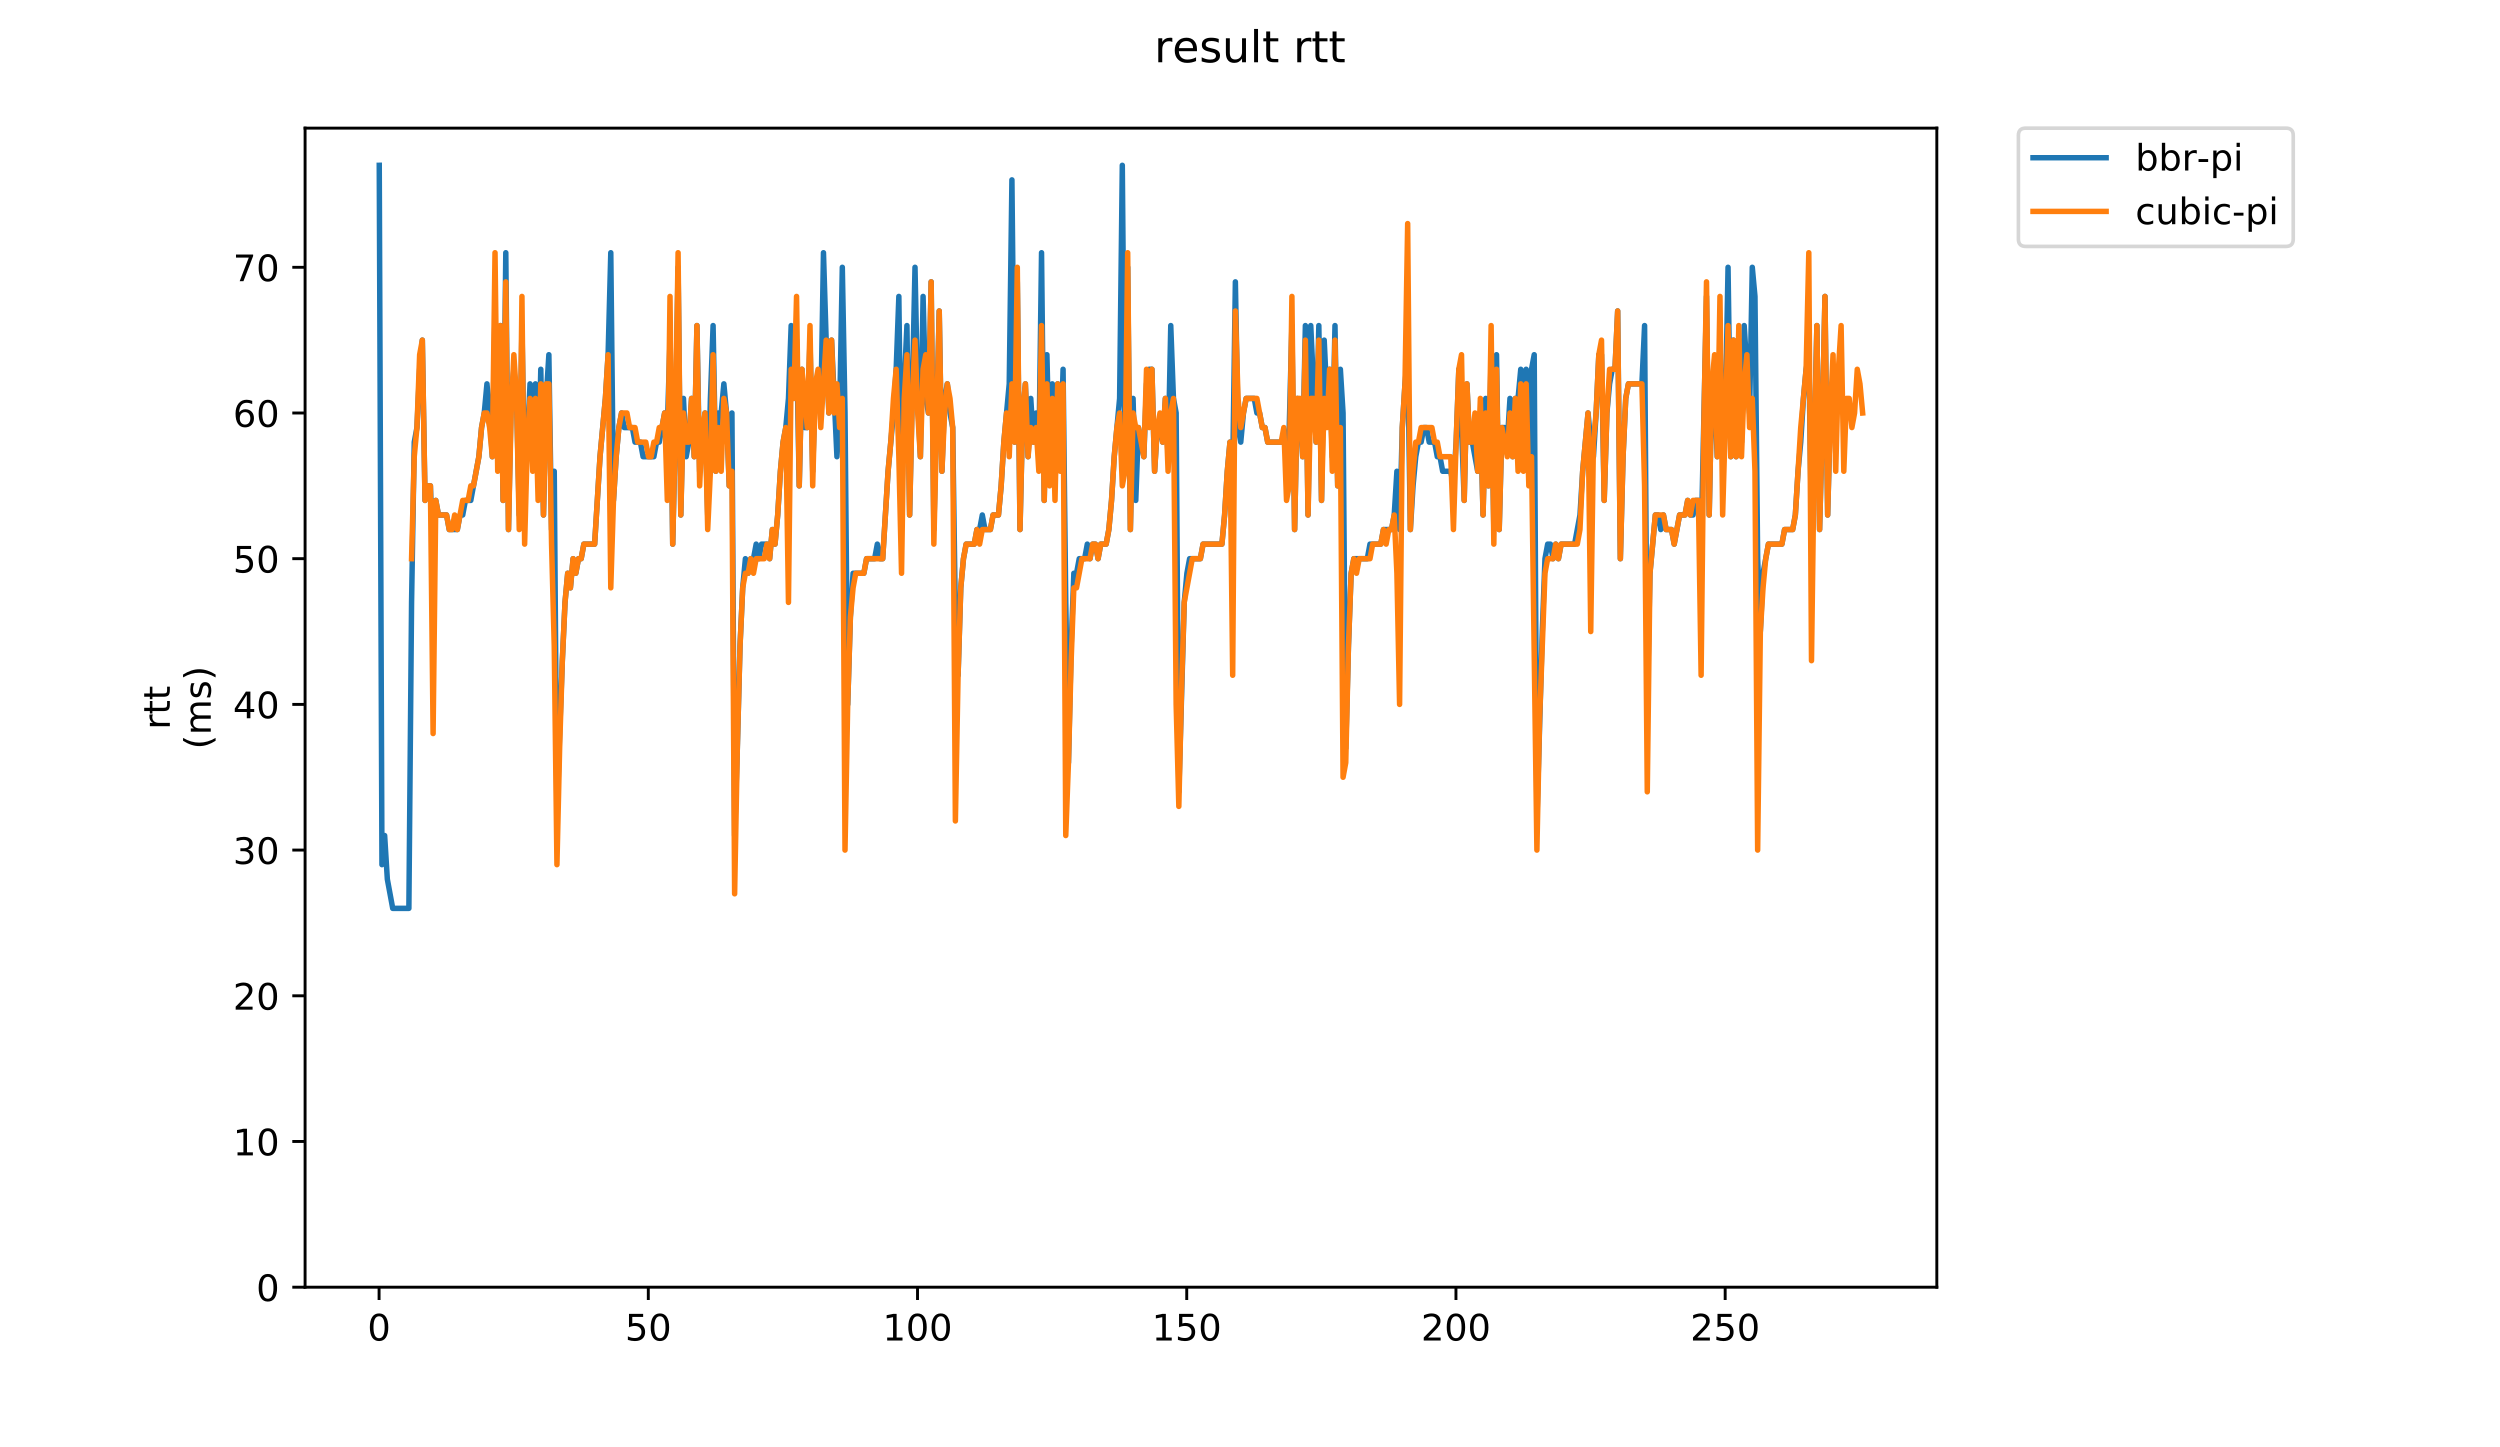 <?xml version="1.0" encoding="utf-8" standalone="no"?>
<!DOCTYPE svg PUBLIC "-//W3C//DTD SVG 1.1//EN"
  "http://www.w3.org/Graphics/SVG/1.1/DTD/svg11.dtd">
<!-- Created with matplotlib (https://matplotlib.org/) -->
<svg height="396pt" version="1.1" viewBox="0 0 684 396" width="684pt" xmlns="http://www.w3.org/2000/svg" xmlns:xlink="http://www.w3.org/1999/xlink">
 <defs>
  <style type="text/css">
*{stroke-linecap:butt;stroke-linejoin:round;}
  </style>
 </defs>
 <g id="figure_1">
  <g id="patch_1">
   <path d="M 0 396 
L 684 396 
L 684 0 
L 0 0 
z
" style="fill:#ffffff;"/>
  </g>
  <g id="axes_1">
   <g id="patch_2">
    <path d="M 83.472 352.174 
L 529.913 352.174 
L 529.913 35.062 
L 83.472 35.062 
z
" style="fill:#ffffff;"/>
   </g>
   <g id="matplotlib.axis_1">
    <g id="xtick_1">
     <g id="line2d_1">
      <defs>
       <path d="M 0 0 
L 0 3.5 
" id="m6fdb9499fc" style="stroke:#000000;stroke-width:0.8;"/>
      </defs>
      <g>
       <use style="stroke:#000000;stroke-width:0.8;" x="103.716" xlink:href="#m6fdb9499fc" y="352.174"/>
      </g>
     </g>
     <g id="text_1">
      <!-- 0 -->
      <defs>
       <path d="M 31.781 66.406 
Q 24.172 66.406 20.328 58.906 
Q 16.5 51.422 16.5 36.375 
Q 16.5 21.391 20.328 13.891 
Q 24.172 6.391 31.781 6.391 
Q 39.453 6.391 43.281 13.891 
Q 47.125 21.391 47.125 36.375 
Q 47.125 51.422 43.281 58.906 
Q 39.453 66.406 31.781 66.406 
z
M 31.781 74.219 
Q 44.047 74.219 50.516 64.516 
Q 56.984 54.828 56.984 36.375 
Q 56.984 17.969 50.516 8.266 
Q 44.047 -1.422 31.781 -1.422 
Q 19.531 -1.422 13.062 8.266 
Q 6.594 17.969 6.594 36.375 
Q 6.594 54.828 13.062 64.516 
Q 19.531 74.219 31.781 74.219 
z
" id="DejaVuSans-48"/>
      </defs>
      <g transform="translate(100.535 366.773)scale(0.1 -0.1)">
       <use xlink:href="#DejaVuSans-48"/>
      </g>
     </g>
    </g>
    <g id="xtick_2">
     <g id="line2d_2">
      <g>
       <use style="stroke:#000000;stroke-width:0.8;" x="177.375" xlink:href="#m6fdb9499fc" y="352.174"/>
      </g>
     </g>
     <g id="text_2">
      <!-- 50 -->
      <defs>
       <path d="M 10.797 72.906 
L 49.516 72.906 
L 49.516 64.594 
L 19.828 64.594 
L 19.828 46.734 
Q 21.969 47.469 24.109 47.828 
Q 26.266 48.188 28.422 48.188 
Q 40.625 48.188 47.75 41.5 
Q 54.891 34.812 54.891 23.391 
Q 54.891 11.625 47.562 5.094 
Q 40.234 -1.422 26.906 -1.422 
Q 22.312 -1.422 17.547 -0.641 
Q 12.797 0.141 7.719 1.703 
L 7.719 11.625 
Q 12.109 9.234 16.797 8.062 
Q 21.484 6.891 26.703 6.891 
Q 35.156 6.891 40.078 11.328 
Q 45.016 15.766 45.016 23.391 
Q 45.016 31 40.078 35.438 
Q 35.156 39.891 26.703 39.891 
Q 22.75 39.891 18.812 39.016 
Q 14.891 38.141 10.797 36.281 
z
" id="DejaVuSans-53"/>
      </defs>
      <g transform="translate(171.012 366.773)scale(0.1 -0.1)">
       <use xlink:href="#DejaVuSans-53"/>
       <use x="63.623" xlink:href="#DejaVuSans-48"/>
      </g>
     </g>
    </g>
    <g id="xtick_3">
     <g id="line2d_3">
      <g>
       <use style="stroke:#000000;stroke-width:0.8;" x="251.033" xlink:href="#m6fdb9499fc" y="352.174"/>
      </g>
     </g>
     <g id="text_3">
      <!-- 100 -->
      <defs>
       <path d="M 12.406 8.297 
L 28.516 8.297 
L 28.516 63.922 
L 10.984 60.406 
L 10.984 69.391 
L 28.422 72.906 
L 38.281 72.906 
L 38.281 8.297 
L 54.391 8.297 
L 54.391 0 
L 12.406 0 
z
" id="DejaVuSans-49"/>
      </defs>
      <g transform="translate(241.489 366.773)scale(0.1 -0.1)">
       <use xlink:href="#DejaVuSans-49"/>
       <use x="63.623" xlink:href="#DejaVuSans-48"/>
       <use x="127.246" xlink:href="#DejaVuSans-48"/>
      </g>
     </g>
    </g>
    <g id="xtick_4">
     <g id="line2d_4">
      <g>
       <use style="stroke:#000000;stroke-width:0.8;" x="324.691" xlink:href="#m6fdb9499fc" y="352.174"/>
      </g>
     </g>
     <g id="text_4">
      <!-- 150 -->
      <g transform="translate(315.147 366.773)scale(0.1 -0.1)">
       <use xlink:href="#DejaVuSans-49"/>
       <use x="63.623" xlink:href="#DejaVuSans-53"/>
       <use x="127.246" xlink:href="#DejaVuSans-48"/>
      </g>
     </g>
    </g>
    <g id="xtick_5">
     <g id="line2d_5">
      <g>
       <use style="stroke:#000000;stroke-width:0.8;" x="398.349" xlink:href="#m6fdb9499fc" y="352.174"/>
      </g>
     </g>
     <g id="text_5">
      <!-- 200 -->
      <defs>
       <path d="M 19.188 8.297 
L 53.609 8.297 
L 53.609 0 
L 7.328 0 
L 7.328 8.297 
Q 12.938 14.109 22.625 23.891 
Q 32.328 33.688 34.812 36.531 
Q 39.547 41.844 41.422 45.531 
Q 43.312 49.219 43.312 52.781 
Q 43.312 58.594 39.234 62.25 
Q 35.156 65.922 28.609 65.922 
Q 23.969 65.922 18.812 64.312 
Q 13.672 62.703 7.812 59.422 
L 7.812 69.391 
Q 13.766 71.781 18.938 73 
Q 24.125 74.219 28.422 74.219 
Q 39.75 74.219 46.484 68.547 
Q 53.219 62.891 53.219 53.422 
Q 53.219 48.922 51.531 44.891 
Q 49.859 40.875 45.406 35.406 
Q 44.188 33.984 37.641 27.219 
Q 31.109 20.453 19.188 8.297 
z
" id="DejaVuSans-50"/>
      </defs>
      <g transform="translate(388.805 366.773)scale(0.1 -0.1)">
       <use xlink:href="#DejaVuSans-50"/>
       <use x="63.623" xlink:href="#DejaVuSans-48"/>
       <use x="127.246" xlink:href="#DejaVuSans-48"/>
      </g>
     </g>
    </g>
    <g id="xtick_6">
     <g id="line2d_6">
      <g>
       <use style="stroke:#000000;stroke-width:0.8;" x="472.007" xlink:href="#m6fdb9499fc" y="352.174"/>
      </g>
     </g>
     <g id="text_6">
      <!-- 250 -->
      <g transform="translate(462.464 366.773)scale(0.1 -0.1)">
       <use xlink:href="#DejaVuSans-50"/>
       <use x="63.623" xlink:href="#DejaVuSans-53"/>
       <use x="127.246" xlink:href="#DejaVuSans-48"/>
      </g>
     </g>
    </g>
   </g>
   <g id="matplotlib.axis_2">
    <g id="ytick_1">
     <g id="line2d_7">
      <defs>
       <path d="M 0 0 
L -3.5 0 
" id="m721a518f47" style="stroke:#000000;stroke-width:0.8;"/>
      </defs>
      <g>
       <use style="stroke:#000000;stroke-width:0.8;" x="83.472" xlink:href="#m721a518f47" y="352.174"/>
      </g>
     </g>
     <g id="text_7">
      <!-- 0 -->
      <g transform="translate(70.11 355.973)scale(0.1 -0.1)">
       <use xlink:href="#DejaVuSans-48"/>
      </g>
     </g>
    </g>
    <g id="ytick_2">
     <g id="line2d_8">
      <g>
       <use style="stroke:#000000;stroke-width:0.8;" x="83.472" xlink:href="#m721a518f47" y="312.311"/>
      </g>
     </g>
     <g id="text_8">
      <!-- 10 -->
      <g transform="translate(63.747 316.11)scale(0.1 -0.1)">
       <use xlink:href="#DejaVuSans-49"/>
       <use x="63.623" xlink:href="#DejaVuSans-48"/>
      </g>
     </g>
    </g>
    <g id="ytick_3">
     <g id="line2d_9">
      <g>
       <use style="stroke:#000000;stroke-width:0.8;" x="83.472" xlink:href="#m721a518f47" y="272.448"/>
      </g>
     </g>
     <g id="text_9">
      <!-- 20 -->
      <g transform="translate(63.747 276.247)scale(0.1 -0.1)">
       <use xlink:href="#DejaVuSans-50"/>
       <use x="63.623" xlink:href="#DejaVuSans-48"/>
      </g>
     </g>
    </g>
    <g id="ytick_4">
     <g id="line2d_10">
      <g>
       <use style="stroke:#000000;stroke-width:0.8;" x="83.472" xlink:href="#m721a518f47" y="232.585"/>
      </g>
     </g>
     <g id="text_10">
      <!-- 30 -->
      <defs>
       <path d="M 40.578 39.312 
Q 47.656 37.797 51.625 33 
Q 55.609 28.219 55.609 21.188 
Q 55.609 10.406 48.188 4.484 
Q 40.766 -1.422 27.094 -1.422 
Q 22.516 -1.422 17.656 -0.516 
Q 12.797 0.391 7.625 2.203 
L 7.625 11.719 
Q 11.719 9.328 16.594 8.109 
Q 21.484 6.891 26.812 6.891 
Q 36.078 6.891 40.938 10.547 
Q 45.797 14.203 45.797 21.188 
Q 45.797 27.641 41.281 31.266 
Q 36.766 34.906 28.719 34.906 
L 20.219 34.906 
L 20.219 43.016 
L 29.109 43.016 
Q 36.375 43.016 40.234 45.922 
Q 44.094 48.828 44.094 54.297 
Q 44.094 59.906 40.109 62.906 
Q 36.141 65.922 28.719 65.922 
Q 24.656 65.922 20.016 65.031 
Q 15.375 64.156 9.812 62.312 
L 9.812 71.094 
Q 15.438 72.656 20.344 73.438 
Q 25.25 74.219 29.594 74.219 
Q 40.828 74.219 47.359 69.109 
Q 53.906 64.016 53.906 55.328 
Q 53.906 49.266 50.438 45.094 
Q 46.969 40.922 40.578 39.312 
z
" id="DejaVuSans-51"/>
      </defs>
      <g transform="translate(63.747 236.384)scale(0.1 -0.1)">
       <use xlink:href="#DejaVuSans-51"/>
       <use x="63.623" xlink:href="#DejaVuSans-48"/>
      </g>
     </g>
    </g>
    <g id="ytick_5">
     <g id="line2d_11">
      <g>
       <use style="stroke:#000000;stroke-width:0.8;" x="83.472" xlink:href="#m721a518f47" y="192.721"/>
      </g>
     </g>
     <g id="text_11">
      <!-- 40 -->
      <defs>
       <path d="M 37.797 64.312 
L 12.891 25.391 
L 37.797 25.391 
z
M 35.203 72.906 
L 47.609 72.906 
L 47.609 25.391 
L 58.016 25.391 
L 58.016 17.188 
L 47.609 17.188 
L 47.609 0 
L 37.797 0 
L 37.797 17.188 
L 4.891 17.188 
L 4.891 26.703 
z
" id="DejaVuSans-52"/>
      </defs>
      <g transform="translate(63.747 196.521)scale(0.1 -0.1)">
       <use xlink:href="#DejaVuSans-52"/>
       <use x="63.623" xlink:href="#DejaVuSans-48"/>
      </g>
     </g>
    </g>
    <g id="ytick_6">
     <g id="line2d_12">
      <g>
       <use style="stroke:#000000;stroke-width:0.8;" x="83.472" xlink:href="#m721a518f47" y="152.858"/>
      </g>
     </g>
     <g id="text_12">
      <!-- 50 -->
      <g transform="translate(63.747 156.657)scale(0.1 -0.1)">
       <use xlink:href="#DejaVuSans-53"/>
       <use x="63.623" xlink:href="#DejaVuSans-48"/>
      </g>
     </g>
    </g>
    <g id="ytick_7">
     <g id="line2d_13">
      <g>
       <use style="stroke:#000000;stroke-width:0.8;" x="83.472" xlink:href="#m721a518f47" y="112.995"/>
      </g>
     </g>
     <g id="text_13">
      <!-- 60 -->
      <defs>
       <path d="M 33.016 40.375 
Q 26.375 40.375 22.484 35.828 
Q 18.609 31.297 18.609 23.391 
Q 18.609 15.531 22.484 10.953 
Q 26.375 6.391 33.016 6.391 
Q 39.656 6.391 43.531 10.953 
Q 47.406 15.531 47.406 23.391 
Q 47.406 31.297 43.531 35.828 
Q 39.656 40.375 33.016 40.375 
z
M 52.594 71.297 
L 52.594 62.312 
Q 48.875 64.062 45.094 64.984 
Q 41.312 65.922 37.594 65.922 
Q 27.828 65.922 22.672 59.328 
Q 17.531 52.734 16.797 39.406 
Q 19.672 43.656 24.016 45.922 
Q 28.375 48.188 33.594 48.188 
Q 44.578 48.188 50.953 41.516 
Q 57.328 34.859 57.328 23.391 
Q 57.328 12.156 50.688 5.359 
Q 44.047 -1.422 33.016 -1.422 
Q 20.359 -1.422 13.672 8.266 
Q 6.984 17.969 6.984 36.375 
Q 6.984 53.656 15.188 63.938 
Q 23.391 74.219 37.203 74.219 
Q 40.922 74.219 44.703 73.484 
Q 48.484 72.75 52.594 71.297 
z
" id="DejaVuSans-54"/>
      </defs>
      <g transform="translate(63.747 116.794)scale(0.1 -0.1)">
       <use xlink:href="#DejaVuSans-54"/>
       <use x="63.623" xlink:href="#DejaVuSans-48"/>
      </g>
     </g>
    </g>
    <g id="ytick_8">
     <g id="line2d_14">
      <g>
       <use style="stroke:#000000;stroke-width:0.8;" x="83.472" xlink:href="#m721a518f47" y="73.132"/>
      </g>
     </g>
     <g id="text_14">
      <!-- 70 -->
      <defs>
       <path d="M 8.203 72.906 
L 55.078 72.906 
L 55.078 68.703 
L 28.609 0 
L 18.312 0 
L 43.219 64.594 
L 8.203 64.594 
z
" id="DejaVuSans-55"/>
      </defs>
      <g transform="translate(63.747 76.931)scale(0.1 -0.1)">
       <use xlink:href="#DejaVuSans-55"/>
       <use x="63.623" xlink:href="#DejaVuSans-48"/>
      </g>
     </g>
    </g>
    <g id="text_15">
     <!-- rtt -->
     <defs>
      <path d="M 41.109 46.297 
Q 39.594 47.172 37.812 47.578 
Q 36.031 48 33.891 48 
Q 26.266 48 22.188 43.047 
Q 18.109 38.094 18.109 28.812 
L 18.109 0 
L 9.078 0 
L 9.078 54.688 
L 18.109 54.688 
L 18.109 46.188 
Q 20.953 51.172 25.484 53.578 
Q 30.031 56 36.531 56 
Q 37.453 56 38.578 55.875 
Q 39.703 55.766 41.062 55.516 
z
" id="DejaVuSans-114"/>
      <path d="M 18.312 70.219 
L 18.312 54.688 
L 36.812 54.688 
L 36.812 47.703 
L 18.312 47.703 
L 18.312 18.016 
Q 18.312 11.328 20.141 9.422 
Q 21.969 7.516 27.594 7.516 
L 36.812 7.516 
L 36.812 0 
L 27.594 0 
Q 17.188 0 13.234 3.875 
Q 9.281 7.766 9.281 18.016 
L 9.281 47.703 
L 2.688 47.703 
L 2.688 54.688 
L 9.281 54.688 
L 9.281 70.219 
z
" id="DejaVuSans-116"/>
     </defs>
     <g transform="translate(46.47 199.594)rotate(-90)scale(0.1 -0.1)">
      <use xlink:href="#DejaVuSans-114"/>
      <use x="41.113" xlink:href="#DejaVuSans-116"/>
      <use x="80.322" xlink:href="#DejaVuSans-116"/>
     </g>
     <!-- (ms) -->
     <defs>
      <path d="M 31 75.875 
Q 24.469 64.656 21.281 53.656 
Q 18.109 42.672 18.109 31.391 
Q 18.109 20.125 21.312 9.062 
Q 24.516 -2 31 -13.188 
L 23.188 -13.188 
Q 15.875 -1.703 12.234 9.375 
Q 8.594 20.453 8.594 31.391 
Q 8.594 42.281 12.203 53.312 
Q 15.828 64.359 23.188 75.875 
z
" id="DejaVuSans-40"/>
      <path d="M 52 44.188 
Q 55.375 50.25 60.062 53.125 
Q 64.75 56 71.094 56 
Q 79.641 56 84.281 50.016 
Q 88.922 44.047 88.922 33.016 
L 88.922 0 
L 79.891 0 
L 79.891 32.719 
Q 79.891 40.578 77.094 44.375 
Q 74.312 48.188 68.609 48.188 
Q 61.625 48.188 57.562 43.547 
Q 53.516 38.922 53.516 30.906 
L 53.516 0 
L 44.484 0 
L 44.484 32.719 
Q 44.484 40.625 41.703 44.406 
Q 38.922 48.188 33.109 48.188 
Q 26.219 48.188 22.156 43.531 
Q 18.109 38.875 18.109 30.906 
L 18.109 0 
L 9.078 0 
L 9.078 54.688 
L 18.109 54.688 
L 18.109 46.188 
Q 21.188 51.219 25.484 53.609 
Q 29.781 56 35.688 56 
Q 41.656 56 45.828 52.969 
Q 50 49.953 52 44.188 
z
" id="DejaVuSans-109"/>
      <path d="M 44.281 53.078 
L 44.281 44.578 
Q 40.484 46.531 36.375 47.5 
Q 32.281 48.484 27.875 48.484 
Q 21.188 48.484 17.844 46.438 
Q 14.5 44.391 14.5 40.281 
Q 14.5 37.156 16.891 35.375 
Q 19.281 33.594 26.516 31.984 
L 29.594 31.297 
Q 39.156 29.25 43.188 25.516 
Q 47.219 21.781 47.219 15.094 
Q 47.219 7.469 41.188 3.016 
Q 35.156 -1.422 24.609 -1.422 
Q 20.219 -1.422 15.453 -0.562 
Q 10.688 0.297 5.422 2 
L 5.422 11.281 
Q 10.406 8.688 15.234 7.391 
Q 20.062 6.109 24.812 6.109 
Q 31.156 6.109 34.562 8.281 
Q 37.984 10.453 37.984 14.406 
Q 37.984 18.062 35.516 20.016 
Q 33.062 21.969 24.703 23.781 
L 21.578 24.516 
Q 13.234 26.266 9.516 29.906 
Q 5.812 33.547 5.812 39.891 
Q 5.812 47.609 11.281 51.797 
Q 16.75 56 26.812 56 
Q 31.781 56 36.172 55.266 
Q 40.578 54.547 44.281 53.078 
z
" id="DejaVuSans-115"/>
      <path d="M 8.016 75.875 
L 15.828 75.875 
Q 23.141 64.359 26.781 53.312 
Q 30.422 42.281 30.422 31.391 
Q 30.422 20.453 26.781 9.375 
Q 23.141 -1.703 15.828 -13.188 
L 8.016 -13.188 
Q 14.5 -2 17.703 9.062 
Q 20.906 20.125 20.906 31.391 
Q 20.906 42.672 17.703 53.656 
Q 14.5 64.656 8.016 75.875 
z
" id="DejaVuSans-41"/>
     </defs>
     <g transform="translate(57.668 204.995)rotate(-90)scale(0.1 -0.1)">
      <use xlink:href="#DejaVuSans-40"/>
      <use x="39.014" xlink:href="#DejaVuSans-109"/>
      <use x="136.426" xlink:href="#DejaVuSans-115"/>
      <use x="188.525" xlink:href="#DejaVuSans-41"/>
     </g>
    </g>
   </g>
   <g id="line2d_15">
    <path clip-path="url(#p4901e219dd)" d="M 103.765 45.228 
L 104.502 236.571 
L 105.238 228.598 
L 105.975 240.557 
L 107.448 248.53 
L 111.868 248.53 
L 112.604 164.817 
L 113.341 120.968 
L 114.077 116.981 
L 114.814 101.036 
L 115.55 93.063 
L 116.287 136.913 
L 117.024 132.927 
L 117.76 132.927 
L 118.497 152.858 
L 119.233 136.913 
L 119.97 140.899 
L 122.18 140.899 
L 122.916 144.886 
L 125.126 144.886 
L 125.863 140.899 
L 126.599 140.899 
L 127.336 136.913 
L 128.809 136.913 
L 131.019 124.954 
L 131.755 116.981 
L 132.492 112.995 
L 133.228 105.022 
L 133.965 112.995 
L 134.702 124.954 
L 135.438 85.091 
L 136.175 124.954 
L 136.911 89.077 
L 137.648 136.913 
L 138.384 69.146 
L 139.121 144.886 
L 139.858 109.009 
L 140.594 101.036 
L 141.331 109.009 
L 142.067 140.899 
L 142.804 89.077 
L 143.541 132.927 
L 144.277 120.968 
L 145.014 105.022 
L 145.75 124.954 
L 146.487 105.022 
L 147.223 132.927 
L 147.96 101.036 
L 148.697 140.899 
L 149.433 109.009 
L 150.17 97.05 
L 150.906 144.886 
L 151.643 128.94 
L 152.38 224.612 
L 153.116 200.694 
L 153.853 180.762 
L 154.589 164.817 
L 155.326 156.845 
L 156.062 160.831 
L 156.799 152.858 
L 157.536 156.845 
L 158.272 152.858 
L 159.009 152.858 
L 159.745 148.872 
L 162.692 148.872 
L 164.165 124.954 
L 165.638 109.009 
L 166.375 97.05 
L 167.111 69.146 
L 167.848 136.913 
L 168.584 124.954 
L 169.321 116.981 
L 170.057 112.995 
L 170.794 116.981 
L 173.004 116.981 
L 173.74 120.968 
L 175.214 120.968 
L 175.95 124.954 
L 178.896 124.954 
L 179.633 120.968 
L 180.37 120.968 
L 181.843 112.995 
L 182.579 116.981 
L 183.316 93.063 
L 184.053 148.872 
L 184.789 116.981 
L 185.526 73.132 
L 186.262 140.899 
L 186.999 109.009 
L 187.735 124.954 
L 188.472 120.968 
L 189.209 109.009 
L 189.945 124.954 
L 190.682 89.077 
L 191.418 128.94 
L 192.892 112.995 
L 193.628 140.899 
L 194.365 109.009 
L 195.101 89.077 
L 195.838 128.94 
L 196.574 112.995 
L 197.311 112.995 
L 198.048 105.022 
L 198.784 112.995 
L 199.521 132.927 
L 200.257 112.995 
L 200.994 228.598 
L 201.73 204.68 
L 202.467 176.776 
L 203.204 160.831 
L 203.94 152.858 
L 204.677 156.845 
L 205.413 152.858 
L 206.15 152.858 
L 206.887 148.872 
L 207.623 152.858 
L 208.36 148.872 
L 209.833 148.872 
L 210.569 152.858 
L 211.306 144.886 
L 212.043 148.872 
L 212.779 140.899 
L 213.516 128.94 
L 214.252 120.968 
L 214.989 116.981 
L 215.726 109.009 
L 216.462 89.077 
L 217.199 109.009 
L 217.935 93.063 
L 218.672 132.927 
L 219.408 101.036 
L 220.145 116.981 
L 220.882 116.981 
L 221.618 93.063 
L 222.355 128.94 
L 223.091 105.022 
L 223.828 105.022 
L 224.565 112.995 
L 225.301 69.146 
L 226.038 93.063 
L 226.774 112.995 
L 227.511 93.063 
L 228.984 124.954 
L 229.721 112.995 
L 230.457 73.132 
L 231.194 112.995 
L 231.93 192.721 
L 232.667 168.803 
L 233.404 156.845 
L 236.35 156.845 
L 237.086 152.858 
L 239.296 152.858 
L 240.033 148.872 
L 240.769 152.858 
L 241.506 152.858 
L 242.979 128.94 
L 244.452 112.995 
L 245.189 101.036 
L 245.925 81.104 
L 246.662 140.899 
L 247.399 105.022 
L 248.135 89.077 
L 248.872 140.899 
L 250.345 73.132 
L 251.081 109.009 
L 251.818 124.954 
L 252.555 81.104 
L 253.291 109.009 
L 254.028 112.995 
L 254.764 77.118 
L 255.501 144.886 
L 256.974 85.091 
L 257.711 128.94 
L 258.447 109.009 
L 259.184 105.022 
L 259.92 112.995 
L 260.657 116.981 
L 261.394 168.803 
L 262.13 184.749 
L 262.867 160.831 
L 263.603 152.858 
L 264.34 148.872 
L 266.55 148.872 
L 267.286 144.886 
L 268.023 144.886 
L 268.759 140.899 
L 269.496 144.886 
L 270.969 144.886 
L 271.706 140.899 
L 273.179 140.899 
L 273.916 132.927 
L 274.652 120.968 
L 276.125 105.022 
L 276.862 49.214 
L 277.598 120.968 
L 278.335 77.118 
L 279.072 144.886 
L 279.808 112.995 
L 280.545 105.022 
L 281.281 124.954 
L 282.018 109.009 
L 282.754 120.968 
L 283.491 112.995 
L 284.228 124.954 
L 284.964 69.146 
L 285.701 136.913 
L 286.437 97.05 
L 287.174 128.94 
L 287.911 105.022 
L 288.647 132.927 
L 289.384 105.022 
L 290.12 124.954 
L 290.857 101.036 
L 291.593 164.817 
L 292.33 208.667 
L 293.067 176.776 
L 293.803 156.845 
L 294.54 156.845 
L 295.276 152.858 
L 296.75 152.858 
L 297.486 148.872 
L 298.223 152.858 
L 298.959 148.872 
L 299.696 148.872 
L 300.432 152.858 
L 301.169 148.872 
L 302.642 148.872 
L 303.379 144.886 
L 304.115 136.913 
L 304.852 124.954 
L 306.325 109.009 
L 307.062 45.228 
L 307.798 128.94 
L 308.535 73.132 
L 309.271 144.886 
L 310.008 109.009 
L 310.745 136.913 
L 311.481 116.981 
L 312.954 124.954 
L 313.691 105.022 
L 314.428 101.036 
L 315.164 101.036 
L 315.901 128.94 
L 316.637 116.981 
L 317.374 116.981 
L 318.11 120.968 
L 318.847 109.009 
L 319.584 124.954 
L 320.32 89.077 
L 321.057 109.009 
L 321.793 112.995 
L 322.53 216.639 
L 324.003 164.817 
L 324.74 156.845 
L 325.476 152.858 
L 328.423 152.858 
L 329.159 148.872 
L 334.315 148.872 
L 335.052 140.899 
L 335.788 128.94 
L 336.525 120.968 
L 337.262 128.94 
L 337.998 77.118 
L 338.735 116.981 
L 339.471 120.968 
L 340.208 112.995 
L 340.944 109.009 
L 343.154 109.009 
L 343.891 112.995 
L 344.627 112.995 
L 345.364 116.981 
L 346.101 116.981 
L 346.837 120.968 
L 351.993 120.968 
L 352.73 116.981 
L 353.466 89.077 
L 354.203 144.886 
L 354.94 109.009 
L 355.676 112.995 
L 356.413 124.954 
L 357.149 89.077 
L 357.886 140.899 
L 358.622 89.077 
L 360.096 120.968 
L 360.832 89.077 
L 361.569 136.913 
L 362.305 93.063 
L 363.042 109.009 
L 363.778 101.036 
L 364.515 124.954 
L 365.252 89.077 
L 365.988 132.927 
L 366.725 101.036 
L 367.461 112.995 
L 368.198 204.68 
L 368.935 176.776 
L 369.671 156.845 
L 370.408 152.858 
L 374.091 152.858 
L 374.827 148.872 
L 377.774 148.872 
L 378.51 144.886 
L 380.72 144.886 
L 381.456 140.899 
L 382.193 128.94 
L 382.93 144.886 
L 383.666 116.981 
L 384.403 105.022 
L 385.139 97.05 
L 385.876 144.886 
L 386.613 132.927 
L 387.349 124.954 
L 388.086 120.968 
L 388.822 120.968 
L 389.559 116.981 
L 390.295 116.981 
L 391.032 120.968 
L 392.505 120.968 
L 393.242 124.954 
L 393.978 124.954 
L 394.715 128.94 
L 396.925 128.94 
L 397.661 132.927 
L 398.398 120.968 
L 399.134 101.036 
L 399.871 116.981 
L 400.608 136.913 
L 401.344 105.022 
L 402.081 120.968 
L 402.817 120.968 
L 404.29 128.94 
L 405.027 112.995 
L 405.764 140.899 
L 406.5 109.009 
L 407.237 132.927 
L 407.973 97.05 
L 408.71 144.886 
L 409.447 97.05 
L 410.183 144.886 
L 410.92 116.981 
L 411.656 116.981 
L 412.393 120.968 
L 413.129 109.009 
L 413.866 124.954 
L 414.603 109.009 
L 415.339 109.009 
L 416.076 101.036 
L 416.812 124.954 
L 417.549 101.036 
L 418.286 128.94 
L 419.022 101.036 
L 419.759 97.05 
L 420.495 224.612 
L 421.968 172.79 
L 422.705 152.858 
L 423.442 148.872 
L 424.178 148.872 
L 424.915 152.858 
L 425.651 148.872 
L 426.388 152.858 
L 427.125 148.872 
L 430.807 148.872 
L 432.281 140.899 
L 433.017 128.94 
L 434.49 112.995 
L 435.227 120.968 
L 435.964 124.954 
L 436.7 112.995 
L 437.437 97.05 
L 438.173 97.05 
L 438.91 136.913 
L 439.646 112.995 
L 440.383 105.022 
L 441.12 101.036 
L 441.856 101.036 
L 442.593 85.091 
L 443.329 152.858 
L 444.066 124.954 
L 444.802 109.009 
L 445.539 105.022 
L 449.222 105.022 
L 449.959 89.077 
L 450.695 192.721 
L 451.432 156.845 
L 452.905 140.899 
L 453.641 140.899 
L 454.378 144.886 
L 455.115 140.899 
L 455.851 144.886 
L 457.324 144.886 
L 458.061 148.872 
L 459.534 140.899 
L 461.007 140.899 
L 461.744 136.913 
L 462.48 140.899 
L 463.217 140.899 
L 463.954 136.913 
L 464.69 136.913 
L 465.427 148.872 
L 466.9 81.104 
L 467.637 140.899 
L 468.373 105.022 
L 469.11 109.009 
L 469.846 124.954 
L 470.583 93.063 
L 471.319 124.954 
L 472.056 112.995 
L 472.793 73.132 
L 473.529 124.954 
L 474.266 93.063 
L 475.002 124.954 
L 475.739 93.063 
L 476.476 120.968 
L 477.212 89.077 
L 478.685 112.995 
L 479.422 73.132 
L 480.158 81.104 
L 480.895 152.858 
L 481.632 172.79 
L 482.368 156.845 
L 483.841 148.872 
L 487.524 148.872 
L 488.261 144.886 
L 490.471 144.886 
L 491.207 140.899 
L 491.944 128.94 
L 492.68 120.968 
L 493.417 109.009 
L 494.153 101.036 
L 494.89 97.05 
L 495.627 144.886 
L 496.363 120.968 
L 497.1 89.077 
L 497.836 144.886 
L 498.573 116.981 
L 499.31 81.104 
L 500.046 140.899 
L 500.783 112.995 
L 500.783 112.995 
" style="fill:none;stroke:#1f77b4;stroke-linecap:square;stroke-width:1.5;"/>
   </g>
   <g id="line2d_16">
    <path clip-path="url(#p4901e219dd)" d="M 112.603 152.858 
L 113.339 124.954 
L 114.076 116.981 
L 114.812 97.05 
L 115.549 93.063 
L 116.286 136.913 
L 117.022 132.927 
L 117.759 132.927 
L 118.495 200.694 
L 119.232 136.913 
L 119.968 140.899 
L 122.178 140.899 
L 122.915 144.886 
L 123.651 144.886 
L 124.388 140.899 
L 125.124 144.886 
L 126.598 136.913 
L 128.071 136.913 
L 128.807 132.927 
L 129.544 132.927 
L 131.017 124.954 
L 131.754 116.981 
L 132.49 112.995 
L 133.227 112.995 
L 133.963 116.981 
L 134.7 124.954 
L 135.437 69.146 
L 136.173 128.94 
L 136.91 89.077 
L 137.646 136.913 
L 138.383 77.118 
L 139.12 144.886 
L 139.856 112.995 
L 140.593 97.05 
L 141.329 109.009 
L 142.066 144.886 
L 142.802 81.104 
L 143.539 148.872 
L 144.276 120.968 
L 145.012 109.009 
L 145.749 128.94 
L 146.485 109.009 
L 147.222 136.913 
L 147.959 105.022 
L 148.695 140.899 
L 149.432 105.022 
L 150.168 105.022 
L 150.905 148.872 
L 151.641 176.776 
L 152.378 236.571 
L 153.115 204.68 
L 153.851 180.762 
L 154.588 164.817 
L 155.324 156.845 
L 156.061 160.831 
L 156.798 152.858 
L 157.534 156.845 
L 158.271 152.858 
L 159.007 152.858 
L 159.744 148.872 
L 162.69 148.872 
L 164.163 124.954 
L 165.637 109.009 
L 166.373 97.05 
L 167.11 160.831 
L 167.846 136.913 
L 168.583 124.954 
L 169.319 116.981 
L 170.056 112.995 
L 171.529 112.995 
L 172.266 116.981 
L 173.739 116.981 
L 174.475 120.968 
L 176.685 120.968 
L 177.422 124.954 
L 178.158 124.954 
L 178.895 120.968 
L 179.632 120.968 
L 180.368 116.981 
L 181.105 116.981 
L 181.841 112.995 
L 182.578 136.913 
L 183.314 81.104 
L 184.051 148.872 
L 184.788 116.981 
L 185.524 69.146 
L 186.261 140.899 
L 186.997 112.995 
L 187.734 120.968 
L 188.471 120.968 
L 189.207 109.009 
L 189.944 124.954 
L 190.68 89.077 
L 191.417 132.927 
L 192.153 116.981 
L 192.89 112.995 
L 193.627 144.886 
L 194.363 128.94 
L 195.1 97.05 
L 195.836 128.94 
L 196.573 116.981 
L 197.31 128.94 
L 198.046 109.009 
L 198.783 112.995 
L 199.519 132.927 
L 200.256 128.94 
L 200.992 244.544 
L 201.729 204.68 
L 202.466 176.776 
L 203.202 160.831 
L 203.939 156.845 
L 204.675 156.845 
L 205.412 152.858 
L 206.149 156.845 
L 206.885 152.858 
L 209.095 152.858 
L 209.831 148.872 
L 210.568 152.858 
L 211.305 144.886 
L 212.041 148.872 
L 212.778 140.899 
L 213.514 128.94 
L 214.251 120.968 
L 214.987 116.981 
L 215.724 164.817 
L 216.461 101.036 
L 217.197 109.009 
L 217.934 81.104 
L 218.67 132.927 
L 219.407 101.036 
L 220.88 116.981 
L 221.617 89.077 
L 222.353 132.927 
L 223.09 105.022 
L 223.826 101.036 
L 224.563 116.981 
L 226.036 93.063 
L 226.773 112.995 
L 227.509 93.063 
L 228.246 112.995 
L 228.983 105.022 
L 229.719 116.981 
L 230.456 109.009 
L 231.192 232.585 
L 231.929 192.721 
L 232.665 168.803 
L 233.402 160.831 
L 234.139 156.845 
L 236.348 156.845 
L 237.085 152.858 
L 241.504 152.858 
L 242.978 128.94 
L 243.714 120.968 
L 244.451 109.009 
L 245.187 101.036 
L 245.924 124.954 
L 246.661 156.845 
L 247.397 109.009 
L 248.134 97.05 
L 248.87 140.899 
L 249.607 109.009 
L 250.343 93.063 
L 251.08 112.995 
L 251.817 124.954 
L 252.553 101.036 
L 253.29 97.05 
L 254.026 112.995 
L 254.763 77.118 
L 255.499 148.872 
L 256.973 85.091 
L 257.709 128.94 
L 258.446 112.995 
L 259.182 105.022 
L 259.919 109.009 
L 260.656 116.981 
L 261.392 224.612 
L 262.129 184.749 
L 262.865 160.831 
L 263.602 152.858 
L 264.338 148.872 
L 266.548 148.872 
L 267.285 144.886 
L 268.021 148.872 
L 268.758 144.886 
L 270.968 144.886 
L 271.704 140.899 
L 273.177 140.899 
L 273.914 132.927 
L 274.651 120.968 
L 275.387 112.995 
L 276.124 124.954 
L 276.86 105.022 
L 277.597 120.968 
L 278.334 73.132 
L 279.07 144.886 
L 279.807 112.995 
L 280.543 105.022 
L 281.28 124.954 
L 282.016 116.981 
L 282.753 120.968 
L 283.49 116.981 
L 284.226 128.94 
L 284.963 89.077 
L 285.699 136.913 
L 286.436 105.022 
L 287.173 132.927 
L 287.909 109.009 
L 288.646 136.913 
L 289.382 105.022 
L 290.119 128.94 
L 290.855 105.022 
L 291.592 228.598 
L 292.329 208.667 
L 293.065 180.762 
L 293.802 160.831 
L 294.538 160.831 
L 296.011 152.858 
L 298.221 152.858 
L 298.958 148.872 
L 299.694 148.872 
L 300.431 152.858 
L 301.168 148.872 
L 302.641 148.872 
L 303.377 144.886 
L 304.114 136.913 
L 304.85 124.954 
L 305.587 116.981 
L 306.324 112.995 
L 307.06 132.927 
L 307.797 128.94 
L 308.533 69.146 
L 309.27 144.886 
L 310.007 112.995 
L 310.743 116.981 
L 311.48 116.981 
L 312.953 124.954 
L 313.689 101.036 
L 314.426 116.981 
L 315.163 101.036 
L 315.899 128.94 
L 316.636 116.981 
L 317.372 112.995 
L 318.109 120.968 
L 318.846 109.009 
L 319.582 128.94 
L 320.319 112.995 
L 321.055 109.009 
L 321.792 192.721 
L 322.528 220.626 
L 323.265 188.735 
L 324.002 164.817 
L 326.211 152.858 
L 328.421 152.858 
L 329.158 148.872 
L 334.314 148.872 
L 335.05 140.899 
L 335.787 128.94 
L 336.523 120.968 
L 337.26 184.749 
L 337.997 85.091 
L 338.733 109.009 
L 339.47 116.981 
L 340.943 109.009 
L 343.889 109.009 
L 345.362 116.981 
L 346.099 116.981 
L 346.836 120.968 
L 350.519 120.968 
L 351.255 116.981 
L 351.992 136.913 
L 352.728 132.927 
L 353.465 81.104 
L 354.201 144.886 
L 354.938 109.009 
L 355.675 109.009 
L 356.411 124.954 
L 357.148 93.063 
L 357.884 140.899 
L 358.621 109.009 
L 359.358 109.009 
L 360.094 120.968 
L 360.831 93.063 
L 361.567 136.913 
L 362.304 109.009 
L 363.04 116.981 
L 363.777 101.036 
L 364.514 128.94 
L 365.25 93.063 
L 365.987 132.927 
L 366.723 116.981 
L 367.46 212.653 
L 368.197 208.667 
L 368.933 176.776 
L 369.67 156.845 
L 370.406 152.858 
L 371.143 156.845 
L 371.879 152.858 
L 374.826 152.858 
L 375.562 148.872 
L 377.772 148.872 
L 378.509 144.886 
L 379.245 148.872 
L 379.982 144.886 
L 380.718 144.886 
L 381.455 140.899 
L 382.192 156.845 
L 382.928 192.721 
L 383.665 116.981 
L 384.401 105.022 
L 385.138 61.173 
L 385.874 144.886 
L 386.611 128.94 
L 387.348 120.968 
L 388.084 120.968 
L 388.821 116.981 
L 391.767 116.981 
L 392.504 120.968 
L 393.24 120.968 
L 393.977 124.954 
L 396.923 124.954 
L 397.66 144.886 
L 398.396 120.968 
L 399.133 101.036 
L 399.87 97.05 
L 400.606 136.913 
L 401.343 105.022 
L 402.079 120.968 
L 402.816 120.968 
L 403.552 112.995 
L 404.289 128.94 
L 405.026 109.009 
L 405.762 140.899 
L 406.499 112.995 
L 407.235 132.927 
L 407.972 89.077 
L 408.709 148.872 
L 409.445 101.036 
L 410.182 144.886 
L 410.918 116.981 
L 412.391 124.954 
L 413.128 112.995 
L 413.865 124.954 
L 414.601 109.009 
L 415.338 128.94 
L 416.074 105.022 
L 416.811 128.94 
L 417.547 105.022 
L 418.284 132.927 
L 419.021 124.954 
L 420.494 232.585 
L 421.23 196.708 
L 422.704 156.845 
L 423.44 152.858 
L 424.913 152.858 
L 425.65 148.872 
L 426.386 152.858 
L 427.123 148.872 
L 431.543 148.872 
L 432.279 144.886 
L 433.016 128.94 
L 434.489 112.995 
L 435.225 172.79 
L 435.962 120.968 
L 436.699 112.995 
L 437.435 97.05 
L 438.172 93.063 
L 438.908 136.913 
L 439.645 112.995 
L 440.382 101.036 
L 441.855 101.036 
L 442.591 85.091 
L 443.328 152.858 
L 444.064 124.954 
L 444.801 109.009 
L 445.538 105.022 
L 449.221 105.022 
L 449.957 132.927 
L 450.694 216.639 
L 451.43 156.845 
L 452.903 140.899 
L 455.113 140.899 
L 455.85 144.886 
L 457.323 144.886 
L 458.059 148.872 
L 459.533 140.899 
L 461.006 140.899 
L 461.742 136.913 
L 462.479 140.899 
L 463.216 136.913 
L 464.689 136.913 
L 465.425 184.749 
L 466.162 116.981 
L 466.898 77.118 
L 467.635 140.899 
L 468.372 105.022 
L 469.108 97.05 
L 469.845 124.954 
L 470.581 81.104 
L 471.318 140.899 
L 472.791 89.077 
L 473.528 124.954 
L 474.264 93.063 
L 475.001 124.954 
L 475.737 89.077 
L 476.474 124.954 
L 477.211 105.022 
L 477.947 97.05 
L 478.684 116.981 
L 479.42 109.009 
L 480.157 128.94 
L 480.894 232.585 
L 481.63 172.79 
L 482.367 160.831 
L 483.103 152.858 
L 483.84 148.872 
L 487.523 148.872 
L 488.259 144.886 
L 490.469 144.886 
L 491.206 140.899 
L 492.679 116.981 
L 494.152 101.036 
L 494.889 69.146 
L 495.625 180.762 
L 496.362 124.954 
L 497.098 89.077 
L 497.835 144.886 
L 498.571 116.981 
L 499.308 81.104 
L 500.045 140.899 
L 500.781 112.995 
L 501.518 97.05 
L 502.254 128.94 
L 502.991 101.036 
L 503.728 89.077 
L 504.464 128.94 
L 505.201 109.009 
L 505.937 109.009 
L 506.674 116.981 
L 507.41 112.995 
L 508.147 101.036 
L 508.884 105.022 
L 509.62 112.995 
L 509.62 112.995 
" style="fill:none;stroke:#ff7f0e;stroke-linecap:square;stroke-width:1.5;"/>
   </g>
   <g id="patch_3">
    <path d="M 83.472 352.174 
L 83.472 35.062 
" style="fill:none;stroke:#000000;stroke-linecap:square;stroke-linejoin:miter;stroke-width:0.8;"/>
   </g>
   <g id="patch_4">
    <path d="M 529.913 352.174 
L 529.913 35.062 
" style="fill:none;stroke:#000000;stroke-linecap:square;stroke-linejoin:miter;stroke-width:0.8;"/>
   </g>
   <g id="patch_5">
    <path d="M 83.472 352.174 
L 529.913 352.174 
" style="fill:none;stroke:#000000;stroke-linecap:square;stroke-linejoin:miter;stroke-width:0.8;"/>
   </g>
   <g id="patch_6">
    <path d="M 83.472 35.062 
L 529.913 35.062 
" style="fill:none;stroke:#000000;stroke-linecap:square;stroke-linejoin:miter;stroke-width:0.8;"/>
   </g>
   <g id="legend_1">
    <g id="patch_7">
     <path d="M 554.235 67.419 
L 625.43 67.419 
Q 627.43 67.419 627.43 65.419 
L 627.43 37.062 
Q 627.43 35.062 625.43 35.062 
L 554.235 35.062 
Q 552.235 35.062 552.235 37.062 
L 552.235 65.419 
Q 552.235 67.419 554.235 67.419 
z
" style="fill:#ffffff;opacity:0.8;stroke:#cccccc;stroke-linejoin:miter;"/>
    </g>
    <g id="line2d_17">
     <path d="M 556.235 43.161 
L 576.235 43.161 
" style="fill:none;stroke:#1f77b4;stroke-linecap:square;stroke-width:1.5;"/>
    </g>
    <g id="line2d_18"/>
    <g id="text_16">
     <!-- bbr-pi -->
     <defs>
      <path d="M 48.688 27.297 
Q 48.688 37.203 44.609 42.844 
Q 40.531 48.484 33.406 48.484 
Q 26.266 48.484 22.188 42.844 
Q 18.109 37.203 18.109 27.297 
Q 18.109 17.391 22.188 11.75 
Q 26.266 6.109 33.406 6.109 
Q 40.531 6.109 44.609 11.75 
Q 48.688 17.391 48.688 27.297 
z
M 18.109 46.391 
Q 20.953 51.266 25.266 53.625 
Q 29.594 56 35.594 56 
Q 45.562 56 51.781 48.094 
Q 58.016 40.188 58.016 27.297 
Q 58.016 14.406 51.781 6.484 
Q 45.562 -1.422 35.594 -1.422 
Q 29.594 -1.422 25.266 0.953 
Q 20.953 3.328 18.109 8.203 
L 18.109 0 
L 9.078 0 
L 9.078 75.984 
L 18.109 75.984 
z
" id="DejaVuSans-98"/>
      <path d="M 4.891 31.391 
L 31.203 31.391 
L 31.203 23.391 
L 4.891 23.391 
z
" id="DejaVuSans-45"/>
      <path d="M 18.109 8.203 
L 18.109 -20.797 
L 9.078 -20.797 
L 9.078 54.688 
L 18.109 54.688 
L 18.109 46.391 
Q 20.953 51.266 25.266 53.625 
Q 29.594 56 35.594 56 
Q 45.562 56 51.781 48.094 
Q 58.016 40.188 58.016 27.297 
Q 58.016 14.406 51.781 6.484 
Q 45.562 -1.422 35.594 -1.422 
Q 29.594 -1.422 25.266 0.953 
Q 20.953 3.328 18.109 8.203 
z
M 48.688 27.297 
Q 48.688 37.203 44.609 42.844 
Q 40.531 48.484 33.406 48.484 
Q 26.266 48.484 22.188 42.844 
Q 18.109 37.203 18.109 27.297 
Q 18.109 17.391 22.188 11.75 
Q 26.266 6.109 33.406 6.109 
Q 40.531 6.109 44.609 11.75 
Q 48.688 17.391 48.688 27.297 
z
" id="DejaVuSans-112"/>
      <path d="M 9.422 54.688 
L 18.406 54.688 
L 18.406 0 
L 9.422 0 
z
M 9.422 75.984 
L 18.406 75.984 
L 18.406 64.594 
L 9.422 64.594 
z
" id="DejaVuSans-105"/>
     </defs>
     <g transform="translate(584.235 46.661)scale(0.1 -0.1)">
      <use xlink:href="#DejaVuSans-98"/>
      <use x="63.477" xlink:href="#DejaVuSans-98"/>
      <use x="126.953" xlink:href="#DejaVuSans-114"/>
      <use x="167.973" xlink:href="#DejaVuSans-45"/>
      <use x="204.057" xlink:href="#DejaVuSans-112"/>
      <use x="267.533" xlink:href="#DejaVuSans-105"/>
     </g>
    </g>
    <g id="line2d_19">
     <path d="M 556.235 57.839 
L 576.235 57.839 
" style="fill:none;stroke:#ff7f0e;stroke-linecap:square;stroke-width:1.5;"/>
    </g>
    <g id="line2d_20"/>
    <g id="text_17">
     <!-- cubic-pi -->
     <defs>
      <path d="M 48.781 52.594 
L 48.781 44.188 
Q 44.969 46.297 41.141 47.344 
Q 37.312 48.391 33.406 48.391 
Q 24.656 48.391 19.812 42.844 
Q 14.984 37.312 14.984 27.297 
Q 14.984 17.281 19.812 11.734 
Q 24.656 6.203 33.406 6.203 
Q 37.312 6.203 41.141 7.25 
Q 44.969 8.297 48.781 10.406 
L 48.781 2.094 
Q 45.016 0.344 40.984 -0.531 
Q 36.969 -1.422 32.422 -1.422 
Q 20.062 -1.422 12.781 6.344 
Q 5.516 14.109 5.516 27.297 
Q 5.516 40.672 12.859 48.328 
Q 20.219 56 33.016 56 
Q 37.156 56 41.109 55.141 
Q 45.062 54.297 48.781 52.594 
z
" id="DejaVuSans-99"/>
      <path d="M 8.5 21.578 
L 8.5 54.688 
L 17.484 54.688 
L 17.484 21.922 
Q 17.484 14.156 20.5 10.266 
Q 23.531 6.391 29.594 6.391 
Q 36.859 6.391 41.078 11.031 
Q 45.312 15.672 45.312 23.688 
L 45.312 54.688 
L 54.297 54.688 
L 54.297 0 
L 45.312 0 
L 45.312 8.406 
Q 42.047 3.422 37.719 1 
Q 33.406 -1.422 27.688 -1.422 
Q 18.266 -1.422 13.375 4.438 
Q 8.5 10.297 8.5 21.578 
z
M 31.109 56 
z
" id="DejaVuSans-117"/>
     </defs>
     <g transform="translate(584.235 61.339)scale(0.1 -0.1)">
      <use xlink:href="#DejaVuSans-99"/>
      <use x="54.98" xlink:href="#DejaVuSans-117"/>
      <use x="118.359" xlink:href="#DejaVuSans-98"/>
      <use x="181.836" xlink:href="#DejaVuSans-105"/>
      <use x="209.619" xlink:href="#DejaVuSans-99"/>
      <use x="264.6" xlink:href="#DejaVuSans-45"/>
      <use x="300.684" xlink:href="#DejaVuSans-112"/>
      <use x="364.16" xlink:href="#DejaVuSans-105"/>
     </g>
    </g>
   </g>
  </g>
  <g id="text_18">
   <!-- result rtt -->
   <defs>
    <path d="M 56.203 29.594 
L 56.203 25.203 
L 14.891 25.203 
Q 15.484 15.922 20.484 11.062 
Q 25.484 6.203 34.422 6.203 
Q 39.594 6.203 44.453 7.469 
Q 49.312 8.734 54.109 11.281 
L 54.109 2.781 
Q 49.266 0.734 44.188 -0.344 
Q 39.109 -1.422 33.891 -1.422 
Q 20.797 -1.422 13.156 6.188 
Q 5.516 13.812 5.516 26.812 
Q 5.516 40.234 12.766 48.109 
Q 20.016 56 32.328 56 
Q 43.359 56 49.781 48.891 
Q 56.203 41.797 56.203 29.594 
z
M 47.219 32.234 
Q 47.125 39.594 43.094 43.984 
Q 39.062 48.391 32.422 48.391 
Q 24.906 48.391 20.391 44.141 
Q 15.875 39.891 15.188 32.172 
z
" id="DejaVuSans-101"/>
    <path d="M 9.422 75.984 
L 18.406 75.984 
L 18.406 0 
L 9.422 0 
z
" id="DejaVuSans-108"/>
    <path id="DejaVuSans-32"/>
   </defs>
   <g transform="translate(315.818 17.038)scale(0.12 -0.12)">
    <use xlink:href="#DejaVuSans-114"/>
    <use x="41.082" xlink:href="#DejaVuSans-101"/>
    <use x="102.605" xlink:href="#DejaVuSans-115"/>
    <use x="154.705" xlink:href="#DejaVuSans-117"/>
    <use x="218.084" xlink:href="#DejaVuSans-108"/>
    <use x="245.867" xlink:href="#DejaVuSans-116"/>
    <use x="285.076" xlink:href="#DejaVuSans-32"/>
    <use x="316.863" xlink:href="#DejaVuSans-114"/>
    <use x="357.977" xlink:href="#DejaVuSans-116"/>
    <use x="397.186" xlink:href="#DejaVuSans-116"/>
   </g>
  </g>
 </g>
 <defs>
  <clipPath id="p4901e219dd">
   <rect height="317.112" width="446.441" x="83.472" y="35.062"/>
  </clipPath>
 </defs>
</svg>
